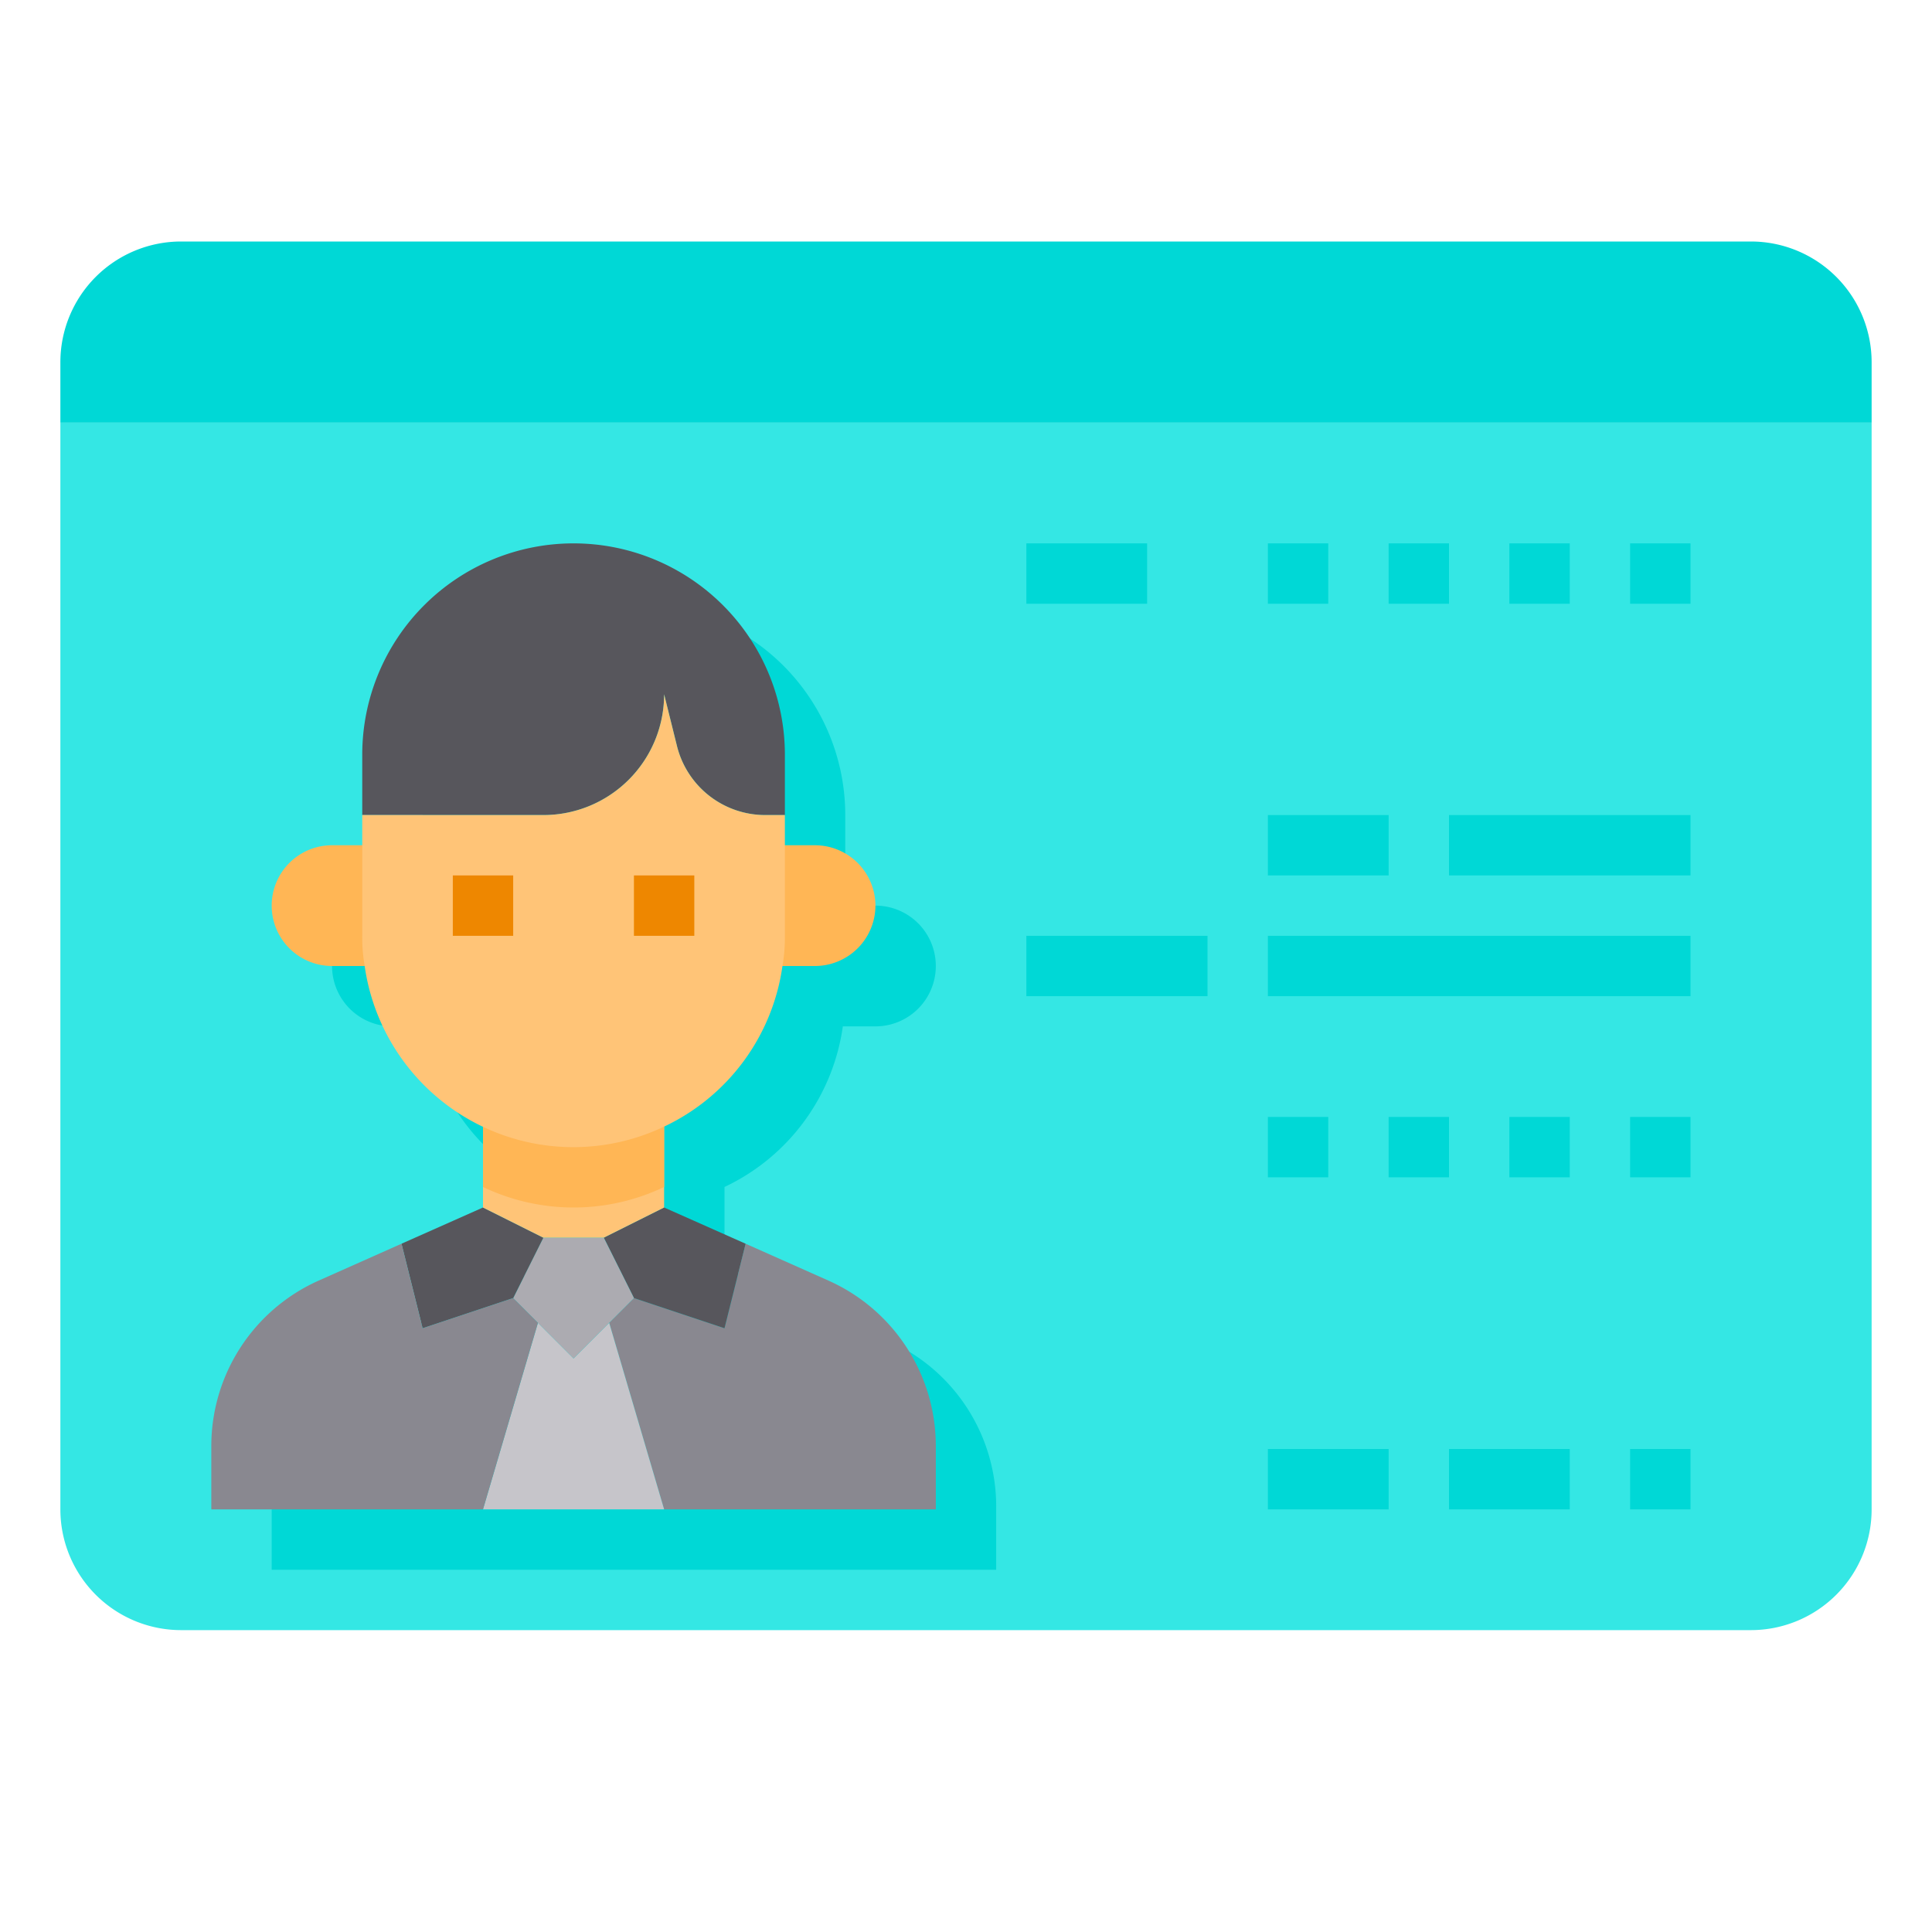 <?xml version="1.0"?>
<svg xmlns="http://www.w3.org/2000/svg" height="512px" viewBox="0 0 64 64" width="512px" class=""><g><g id="Driver_License-Id-License-Transport-Identification" data-name="Driver License-Id-License-Transport-Identification"><path d="m62 14v36a4 4 0 0 1 -4 4h-52a4 4 0 0 1 -4-4v-36z" fill="#ffd422" data-original="#FFD422" class="" style="fill:#34E7E4" data-old_color="#ffd422"/><path d="m62 12v2h-60v-2a4 4 0 0 1 4-4h52a4 4 0 0 1 4 4z" fill="#3d9ae2" data-original="#3D9AE2" class="" style="fill:#00D8D6" data-old_color="#3d9ae2"/><path d="m29.44 44.42-2.74-1.22-2.7-1.2v-2.68a6.952 6.952 0 0 0 3.92-5.32h1.08a2 2 0 0 0 0-4h-1v-3a7 7 0 0 0 -14 0v3h-1a2 2 0 0 0 0 4h1.08a6.946 6.946 0 0 0 3.92 5.32v2.68l-2.7 1.2-2.74 1.22a6 6 0 0 0 -3.56 5.48v2.1h24v-2.1a6 6 0 0 0 -3.56-5.48z" fill="#ebbf00" data-original="#EBBF00" class="" style="fill:#00D8D6" data-old_color="#ebbf00"/><path d="m31 47.9v2.1h-9l-1.82-6.18.82-.82 3 1 .7-2.8 2.74 1.22a6 6 0 0 1 3.56 5.48z" fill="#898890" data-original="#898890" class=""/><path d="m29 30a2.006 2.006 0 0 1 -2 2h-2v-4h2a2.006 2.006 0 0 1 2 2z" fill="#ffb655" data-original="#FFB655"/><path d="m26 25v2h-.66a3.014 3.014 0 0 1 -2.91-2.27l-.43-1.73a4 4 0 0 1 -4 4h-6v-2a7 7 0 1 1 14 0z" fill="#57565c" data-original="#57565C" class=""/><path d="m24.7 41.2-.7 2.8-3-1-1-2 2-1z" fill="#57565c" data-original="#57565C" class=""/><path d="m20.18 43.82 1.82 6.18h-6l1.82-6.18 1.18 1.18z" fill="#c6c5ca" data-original="#C6C5CA"/><path d="m20 41 1 2-.82.82-1.18 1.18-1.18-1.18-.82-.82 1-2z" fill="#acabb1" data-original="#ACABB1"/><path d="m18 41-1 2-3 1-.7-2.8 2.7-1.2z" fill="#57565c" data-original="#57565C" class=""/><path d="m17.82 43.82-1.82 6.18h-9v-2.1a6 6 0 0 1 3.56-5.48l2.74-1.22.7 2.8 3-1z" fill="#898890" data-original="#898890" class=""/><path d="m13 28v4h-2a2 2 0 0 1 0-4z" fill="#ffb655" data-original="#FFB655"/><path d="m22 37v3l-2 1h-2l-2-1v-3z" fill="#ffc477" data-original="#FFC477"/><path d="m22 37v2.32a6.958 6.958 0 0 1 -6 0v-2.32z" fill="#ffb655" data-original="#FFB655"/><path d="m26 27v4a5.474 5.474 0 0 1 -.08 1 6.952 6.952 0 0 1 -3.92 5.32 6.982 6.982 0 0 1 -9.92-5.32 5.474 5.474 0 0 1 -.08-1v-4h6a4 4 0 0 0 4-4l.43 1.73a3.014 3.014 0 0 0 2.91 2.27z" fill="#ffc477" data-original="#FFC477"/><path d="m15 29h2v2h-2z" fill="#ee8700" data-original="#EE8700"/><path d="m21 29h2v2h-2z" fill="#ee8700" data-original="#EE8700"/><path d="m34 18h4v2h-4z" fill="#ddb200" data-original="#DDB200" class="active-path" style="fill:#00D8D6" data-old_color="#ddb200"/><path d="m42 18h2v2h-2z" fill="#ebbf00" data-original="#EBBF00" class="" style="fill:#00D8D6" data-old_color="#ebbf00"/><path d="m46 18h2v2h-2z" fill="#ebbf00" data-original="#EBBF00" class="" style="fill:#00D8D6" data-old_color="#ebbf00"/><path d="m50 18h2v2h-2z" fill="#ebbf00" data-original="#EBBF00" class="" style="fill:#00D8D6" data-old_color="#ebbf00"/><path d="m54 18h2v2h-2z" fill="#ebbf00" data-original="#EBBF00" class="" style="fill:#00D8D6" data-old_color="#ebbf00"/><path d="m34 31h6v2h-6z" fill="#ddb200" data-original="#DDB200" class="active-path" style="fill:#00D8D6" data-old_color="#ddb200"/><g fill="#ebbf00"><path d="m42 27h4v2h-4z" data-original="#EBBF00" class="" style="fill:#00D8D6" data-old_color="#EBBF00"/><path d="m48 27h8v2h-8z" data-original="#EBBF00" class="" style="fill:#00D8D6" data-old_color="#EBBF00"/><path d="m42 31h14v2h-14z" data-original="#EBBF00" class="" style="fill:#00D8D6" data-old_color="#EBBF00"/><path d="m42 37h2v2h-2z" data-original="#EBBF00" class="" style="fill:#00D8D6" data-old_color="#EBBF00"/><path d="m46 37h2v2h-2z" data-original="#EBBF00" class="" style="fill:#00D8D6" data-old_color="#EBBF00"/><path d="m50 37h2v2h-2z" data-original="#EBBF00" class="" style="fill:#00D8D6" data-old_color="#EBBF00"/><path d="m54 37h2v2h-2z" data-original="#EBBF00" class="" style="fill:#00D8D6" data-old_color="#EBBF00"/><path d="m42 48h4v2h-4z" data-original="#EBBF00" class="" style="fill:#00D8D6" data-old_color="#EBBF00"/><path d="m48 48h4v2h-4z" data-original="#EBBF00" class="" style="fill:#00D8D6" data-old_color="#EBBF00"/><path d="m54 48h2v2h-2z" data-original="#EBBF00" class="" style="fill:#00D8D6" data-old_color="#EBBF00"/></g></g></g> </svg>
